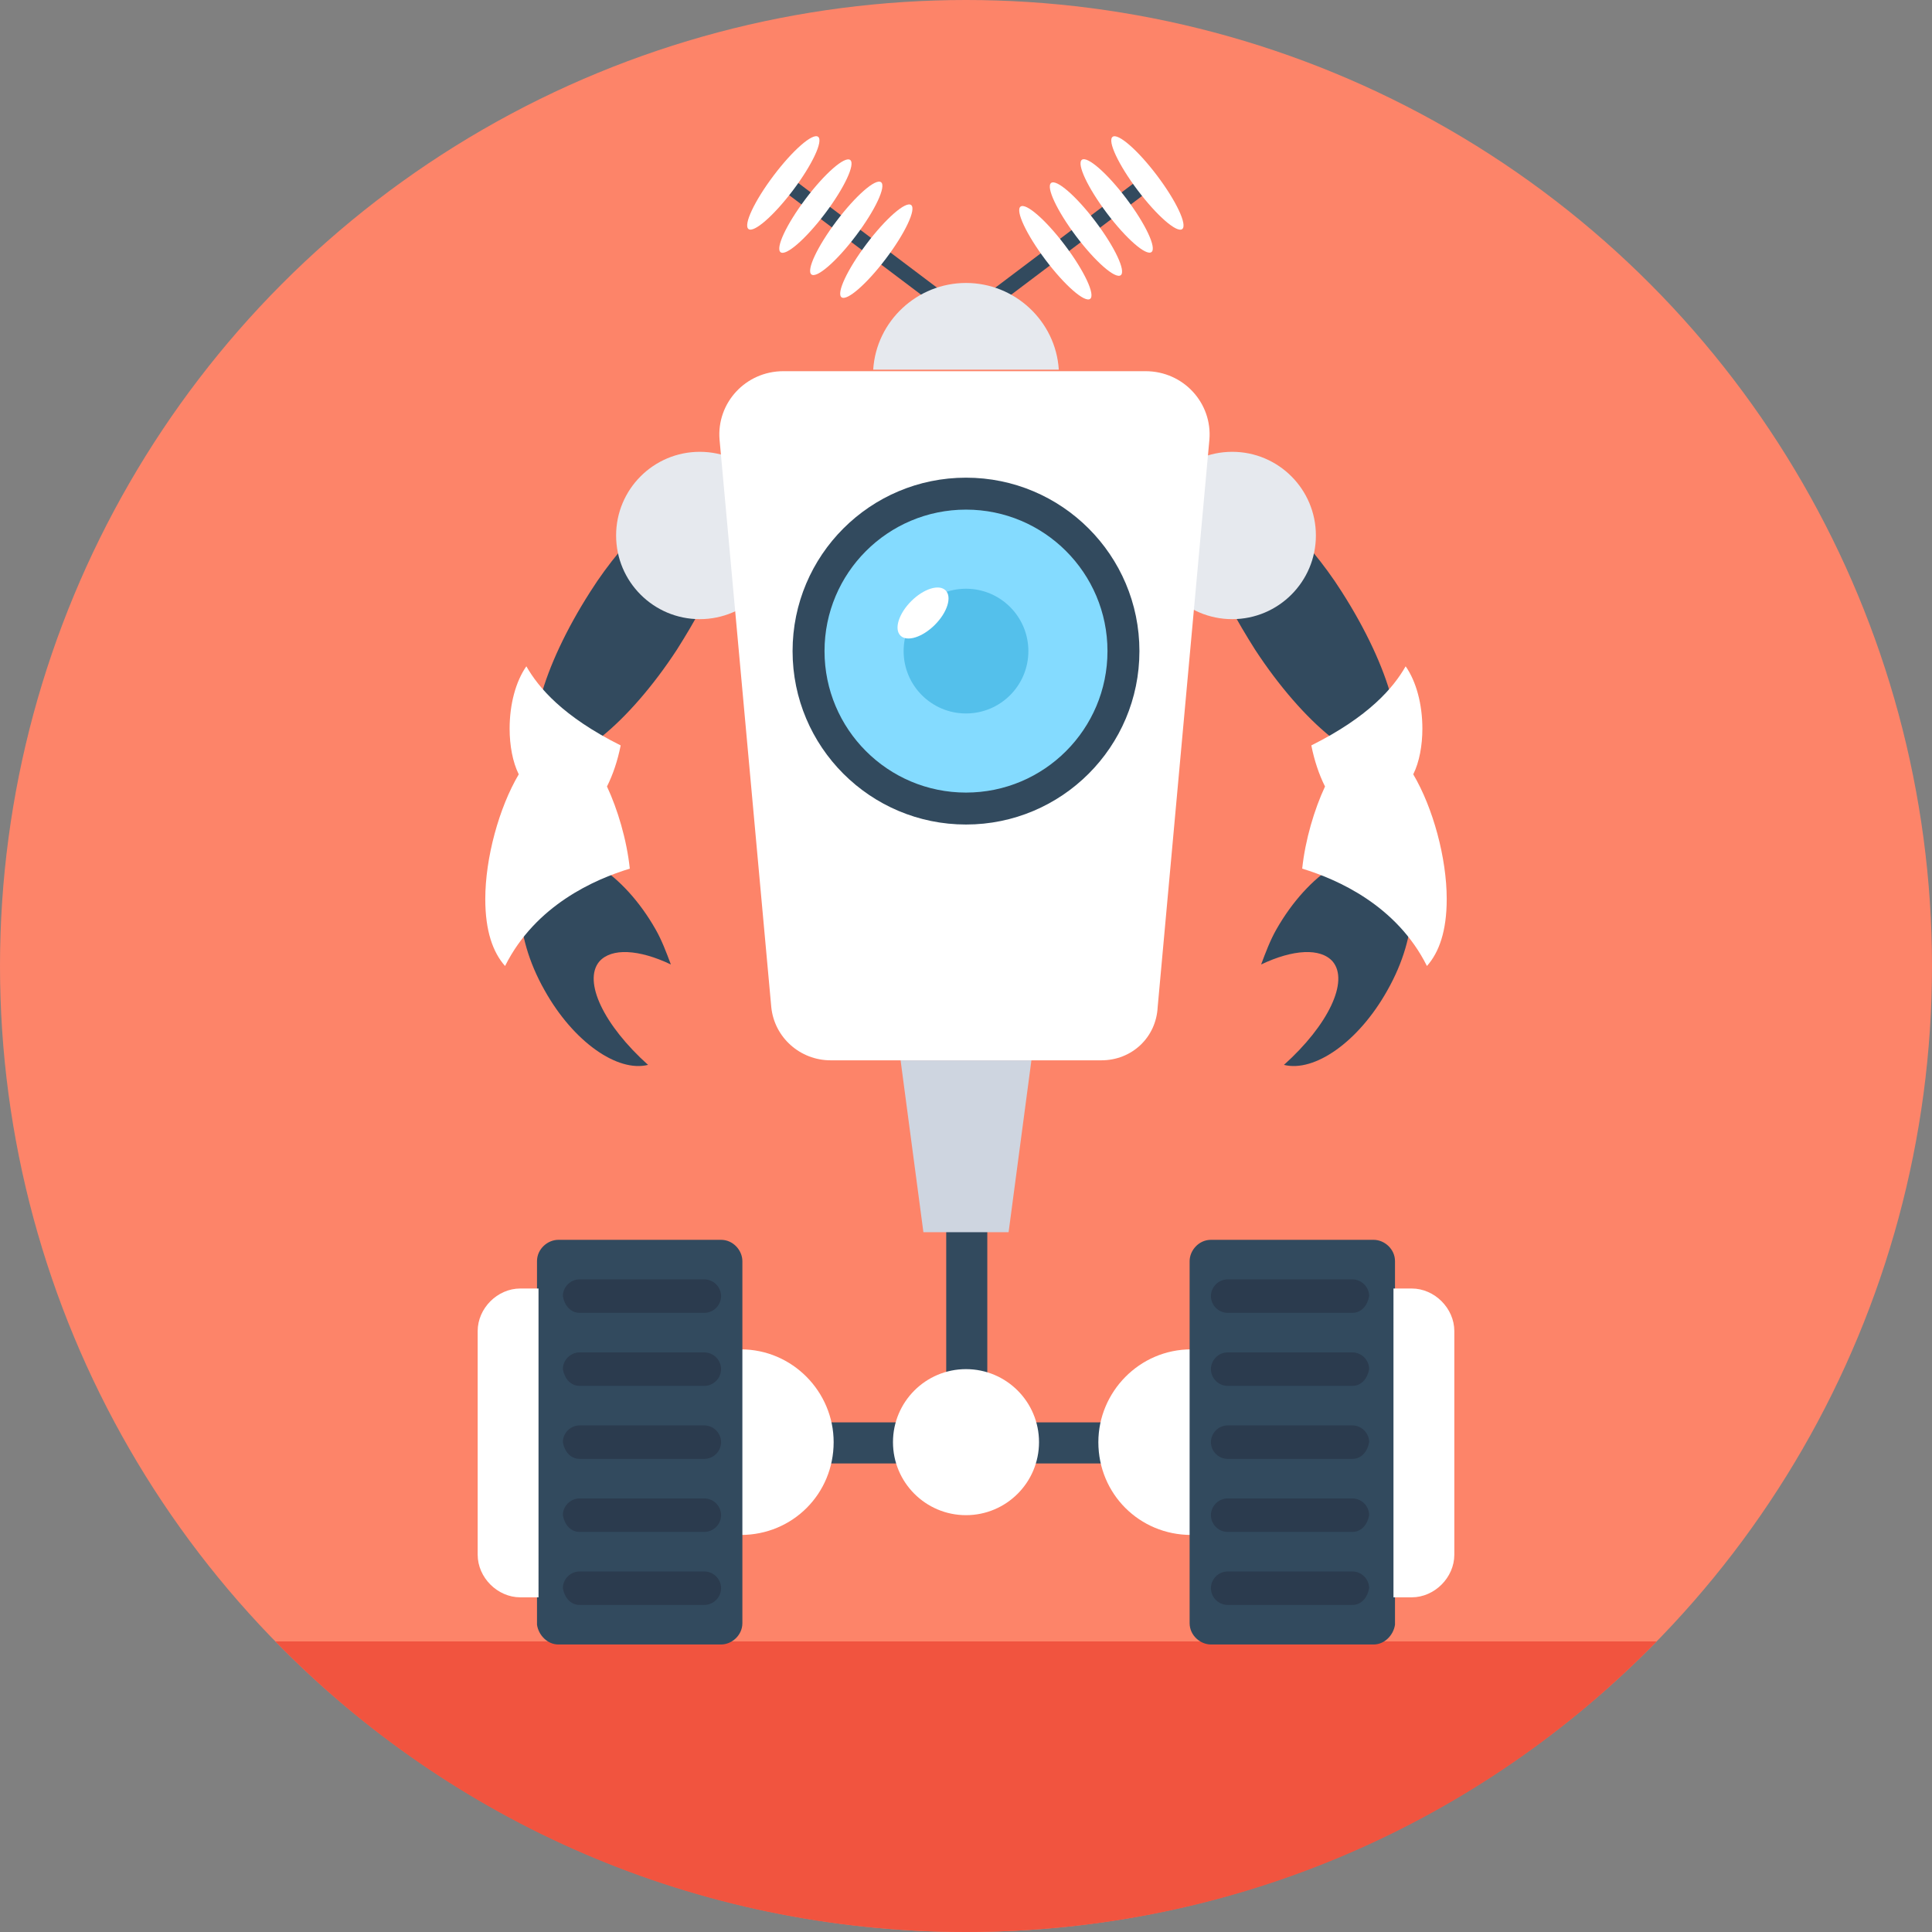 <?xml version="1.0" encoding="iso-8859-1"?>
<!-- Generator: Adobe Illustrator 19.0.0, SVG Export Plug-In . SVG Version: 6.00 Build 0)  -->
<svg xmlns="http://www.w3.org/2000/svg" xmlns:xlink="http://www.w3.org/1999/xlink" version="1.1" id="Layer_1" x="0px" y="0px" viewBox="0 0 508 508" style="enable-background:new 0 0 508 508;" xml:space="preserve">
<rect x="0" y="0" width="508" height="508" fill="#808080" stroke="none"/>
<circle style="fill:#FD8469;" cx="254" cy="254" r="254"/>
<path style="fill:#F1543F;" d="M72.4,431.6c46,47.2,110.4,76.4,181.6,76.4s135.6-29.2,181.6-76.4H72.4z"/>
<g>
	<path style="fill:#324A5E;" d="M364.8,260.4c-7.6,13.6-19.2,21.6-27.2,19.6c11.6-10.4,17.2-22,12.8-27.2   c-3.2-3.6-10.4-3.2-18.8,0.8c1.2-3.2,2.4-6.4,4-9.2c8.4-14.8,21.6-23.2,29.6-18.8C373.2,230,373.2,245.6,364.8,260.4z"/>
	<path style="fill:#324A5E;" d="M318.8,149.2c2.4,6.8,6.4,14,11.2,21.6c12.8,19.6,28.4,32,34.4,28c6.4-4,1.2-23.2-11.6-43.2   c-4.8-7.6-10.4-14-15.2-18.8L318.8,149.2z"/>
</g>
<path style="fill:#FFFFFF;" d="M380.4,236.4c0,8.4-2,14-5.2,17.6c-8-16-23.6-22.8-32.8-25.6c0.8-7.6,3.2-15.6,6-21.6  c-1.6-3.2-2.8-6.8-3.6-10.8c15.2-7.6,21.6-15.2,24.8-20.8c2.8,4,4.4,10,4.4,16.4c0,4.4-0.8,8.8-2.4,12  C376.8,212.4,380.4,225.6,380.4,236.4z"/>
<circle style="fill:#E6E9EE;" cx="324" cy="140.8" r="22"/>
<g>
	<path style="fill:#324A5E;" d="M143.2,260.4c7.6,13.6,19.2,21.6,27.2,19.6c-11.6-10.4-17.2-22-12.8-27.2c3.2-3.6,10.4-3.2,18.8,0.8   c-1.2-3.2-2.4-6.4-4-9.2c-8.4-14.8-21.6-23.2-29.6-18.8C134.8,230,134.8,245.6,143.2,260.4z"/>
	<path style="fill:#324A5E;" d="M189.2,149.2c-2.4,6.8-6.4,14-11.2,21.6c-12.8,19.6-28.4,32-34.4,28c-6.4-4-1.2-23.2,11.6-43.2   c4.8-7.6,10.4-14,15.2-18.8L189.2,149.2z"/>
</g>
<path style="fill:#FFFFFF;" d="M127.6,236.4c0,8.4,2,14,5.2,17.6c8-16,23.6-22.8,32.8-25.6c-0.8-7.6-3.2-15.6-6-21.6  c1.6-3.2,2.8-6.8,3.6-10.8c-15.2-7.6-21.6-15.2-24.8-20.8c-2.8,4-4.4,10-4.4,16.4c0,4.4,0.8,8.8,2.4,12  C131.2,212.4,127.6,225.6,127.6,236.4z"/>
<circle style="fill:#E6E9EE;" cx="184" cy="140.8" r="22"/>
<rect x="279.215" y="37.734" transform="matrix(0.602 0.798 -0.798 0.602 162.656 -199.263)" style="fill:#324A5E;" width="4" height="51.6"/>
<g>

		<ellipse transform="matrix(-0.602 -0.798 0.798 -0.602 445.062 317.752)" style="fill:#FFFFFF;" cx="301.721" cy="47.958" rx="15.2" ry="3.2"/>

		<ellipse transform="matrix(-0.602 -0.798 0.798 -0.602 427.295 320.99)" style="fill:#FFFFFF;" cx="293.645" cy="54.005" rx="15.2" ry="3.2"/>

		<ellipse transform="matrix(-0.602 -0.798 0.798 -0.602 409.497 324.293)" style="fill:#FFFFFF;" cx="285.569" cy="60.092" rx="15.2" ry="3.2"/>

		<ellipse transform="matrix(-0.602 -0.798 0.798 -0.602 391.644 327.839)" style="fill:#FFFFFF;" cx="277.525" cy="66.314" rx="15.2" ry="3.2"/>
</g>
<rect x="224.807" y="37.714" transform="matrix(-0.602 0.798 -0.798 -0.602 414.061 -79.356)" style="fill:#324A5E;" width="4" height="51.6"/>
<g>

		<ellipse transform="matrix(0.602 -0.798 0.798 0.602 43.661 183.582)" style="fill:#FFFFFF;" cx="205.988" cy="47.993" rx="15.2" ry="3.2"/>

		<ellipse transform="matrix(0.602 -0.798 0.798 0.602 42.156 192.746)" style="fill:#FFFFFF;" cx="214.427" cy="54.085" rx="15.2" ry="3.2"/>

		<ellipse transform="matrix(0.602 -0.798 0.798 0.602 40.717 201.553)" style="fill:#FFFFFF;" cx="222.543" cy="59.932" rx="15.2" ry="3.2"/>

		<ellipse transform="matrix(0.602 -0.798 0.798 0.602 39.081 210.252)" style="fill:#FFFFFF;" cx="230.451" cy="65.923" rx="15.2" ry="3.2"/>
</g>
<g>
	<rect x="204" y="374" style="fill:#324A5E;" width="100" height="10.8"/>
	<rect x="248.8" y="279.2" style="fill:#324A5E;" width="10.8" height="100"/>
</g>
<polygon style="fill:#CED5E0;" points="271.2,278.8 236.8,278.8 242.8,324 265.2,324 "/>
<path style="fill:#FFFFFF;" d="M289.6,278.8h-71.2c-8,0-14.8-6-15.6-14l-13.6-149.2c-0.8-9.6,6.8-18,16.8-18h95.2  c10,0,17.6,8.4,16.8,18l-13.6,149.2C304,272.8,297.6,278.8,289.6,278.8z"/>
<circle style="fill:#324A5E;" cx="254" cy="171.2" r="45.6"/>
<circle style="fill:#84DBFF;" cx="254" cy="171.2" r="37.2"/>
<circle style="fill:#54C0EB;" cx="254" cy="171.2" r="16.4"/>
<g>

		<ellipse transform="matrix(-0.707 -0.707 0.707 -0.707 300.359 446.694)" style="fill:#FFFFFF;" cx="242.693" cy="161.141" rx="4.4" ry="8.4"/>
	<path style="fill:#FFFFFF;" d="M313.2,354.8c-13.6,0-24.4,11.2-24.4,24.4c0,13.6,10.8,24.4,24.4,24.4V354.8z"/>
</g>
<path style="fill:#324A5E;" d="M361.2,432.4h-42.8c-2.8,0-5.6-2.4-5.6-5.6v-95.2c0-2.8,2.4-5.6,5.6-5.6h42.8c2.8,0,5.6,2.4,5.6,5.6  v95.6C366.4,430,364,432.4,361.2,432.4z"/>
<path style="fill:#FFFFFF;" d="M366.4,420h4.8c6,0,11.2-5.2,11.2-11.2V350c0-6-5.2-11.2-11.2-11.2h-4.8V420z"/>
<g>
	<path style="fill:#2B3B4E;" d="M355.6,345.2h-32.8c-2.4,0-4.4-2-4.4-4.4l0,0c0-2.4,2-4.4,4.4-4.4h32.8c2.4,0,4.4,2,4.4,4.4l0,0   C359.6,343.2,358,345.2,355.6,345.2z"/>
	<path style="fill:#2B3B4E;" d="M355.6,364.4h-32.8c-2.4,0-4.4-2-4.4-4.4l0,0c0-2.4,2-4.4,4.4-4.4h32.8c2.4,0,4.4,2,4.4,4.4l0,0   C359.6,362.4,358,364.4,355.6,364.4z"/>
	<path style="fill:#2B3B4E;" d="M355.6,383.6h-32.8c-2.4,0-4.4-2-4.4-4.4l0,0c0-2.4,2-4.4,4.4-4.4h32.8c2.4,0,4.4,2,4.4,4.4l0,0   C359.6,381.6,358,383.6,355.6,383.6z"/>
	<path style="fill:#2B3B4E;" d="M355.6,402.8h-32.8c-2.4,0-4.4-2-4.4-4.4l0,0c0-2.4,2-4.4,4.4-4.4h32.8c2.4,0,4.4,2,4.4,4.4l0,0   C359.6,400.8,358,402.8,355.6,402.8z"/>
	<path style="fill:#2B3B4E;" d="M355.6,422h-32.8c-2.4,0-4.4-2-4.4-4.4l0,0c0-2.4,2-4.4,4.4-4.4h32.8c2.4,0,4.4,2,4.4,4.4l0,0   C359.6,420,358,422,355.6,422z"/>
</g>
<path style="fill:#FFFFFF;" d="M194.8,354.8c13.6,0,24.4,11.2,24.4,24.4c0,13.6-10.8,24.4-24.4,24.4V354.8z"/>
<path style="fill:#324A5E;" d="M146.8,432.4h42.8c2.8,0,5.6-2.4,5.6-5.6v-95.2c0-2.8-2.4-5.6-5.6-5.6h-42.8c-2.8,0-5.6,2.4-5.6,5.6  v95.6C141.6,430,144,432.4,146.8,432.4z"/>
<path style="fill:#FFFFFF;" d="M141.6,420h-4.8c-6,0-11.2-5.2-11.2-11.2V350c0-6,5.2-11.2,11.2-11.2h4.8V420z"/>
<g>
	<path style="fill:#2B3B4E;" d="M152.4,345.2h32.8c2.4,0,4.4-2,4.4-4.4l0,0c0-2.4-2-4.4-4.4-4.4h-32.8c-2.4,0-4.4,2-4.4,4.4l0,0   C148.4,343.2,150,345.2,152.4,345.2z"/>
	<path style="fill:#2B3B4E;" d="M152.4,364.4h32.8c2.4,0,4.4-2,4.4-4.4l0,0c0-2.4-2-4.4-4.4-4.4h-32.8c-2.4,0-4.4,2-4.4,4.4l0,0   C148.4,362.4,150,364.4,152.4,364.4z"/>
	<path style="fill:#2B3B4E;" d="M152.4,383.6h32.8c2.4,0,4.4-2,4.4-4.4l0,0c0-2.4-2-4.4-4.4-4.4h-32.8c-2.4,0-4.4,2-4.4,4.4l0,0   C148.4,381.6,150,383.6,152.4,383.6z"/>
	<path style="fill:#2B3B4E;" d="M152.4,402.8h32.8c2.4,0,4.4-2,4.4-4.4l0,0c0-2.4-2-4.4-4.4-4.4h-32.8c-2.4,0-4.4,2-4.4,4.4l0,0   C148.4,400.8,150,402.8,152.4,402.8z"/>
	<path style="fill:#2B3B4E;" d="M152.4,422h32.8c2.4,0,4.4-2,4.4-4.4l0,0c0-2.4-2-4.4-4.4-4.4h-32.8c-2.4,0-4.4,2-4.4,4.4l0,0   C148.4,420,150,422,152.4,422z"/>
</g>
<circle style="fill:#FFFFFF;" cx="254" cy="379.2" r="19.2"/>
<path style="fill:#E6E9EE;" d="M278.4,97.2c-0.8-12.8-11.6-22.8-24.4-22.8l0,0c-12.8,0-23.6,10-24.4,22.8H278.4z"/>
<g>
</g>
<g>
</g>
<g>
</g>
<g>
</g>
<g>
</g>
<g>
</g>
<g>
</g>
<g>
</g>
<g>
</g>
<g>
</g>
<g>
</g>
<g>
</g>
<g>
</g>
<g>
</g>
<g>
</g>
</svg>
